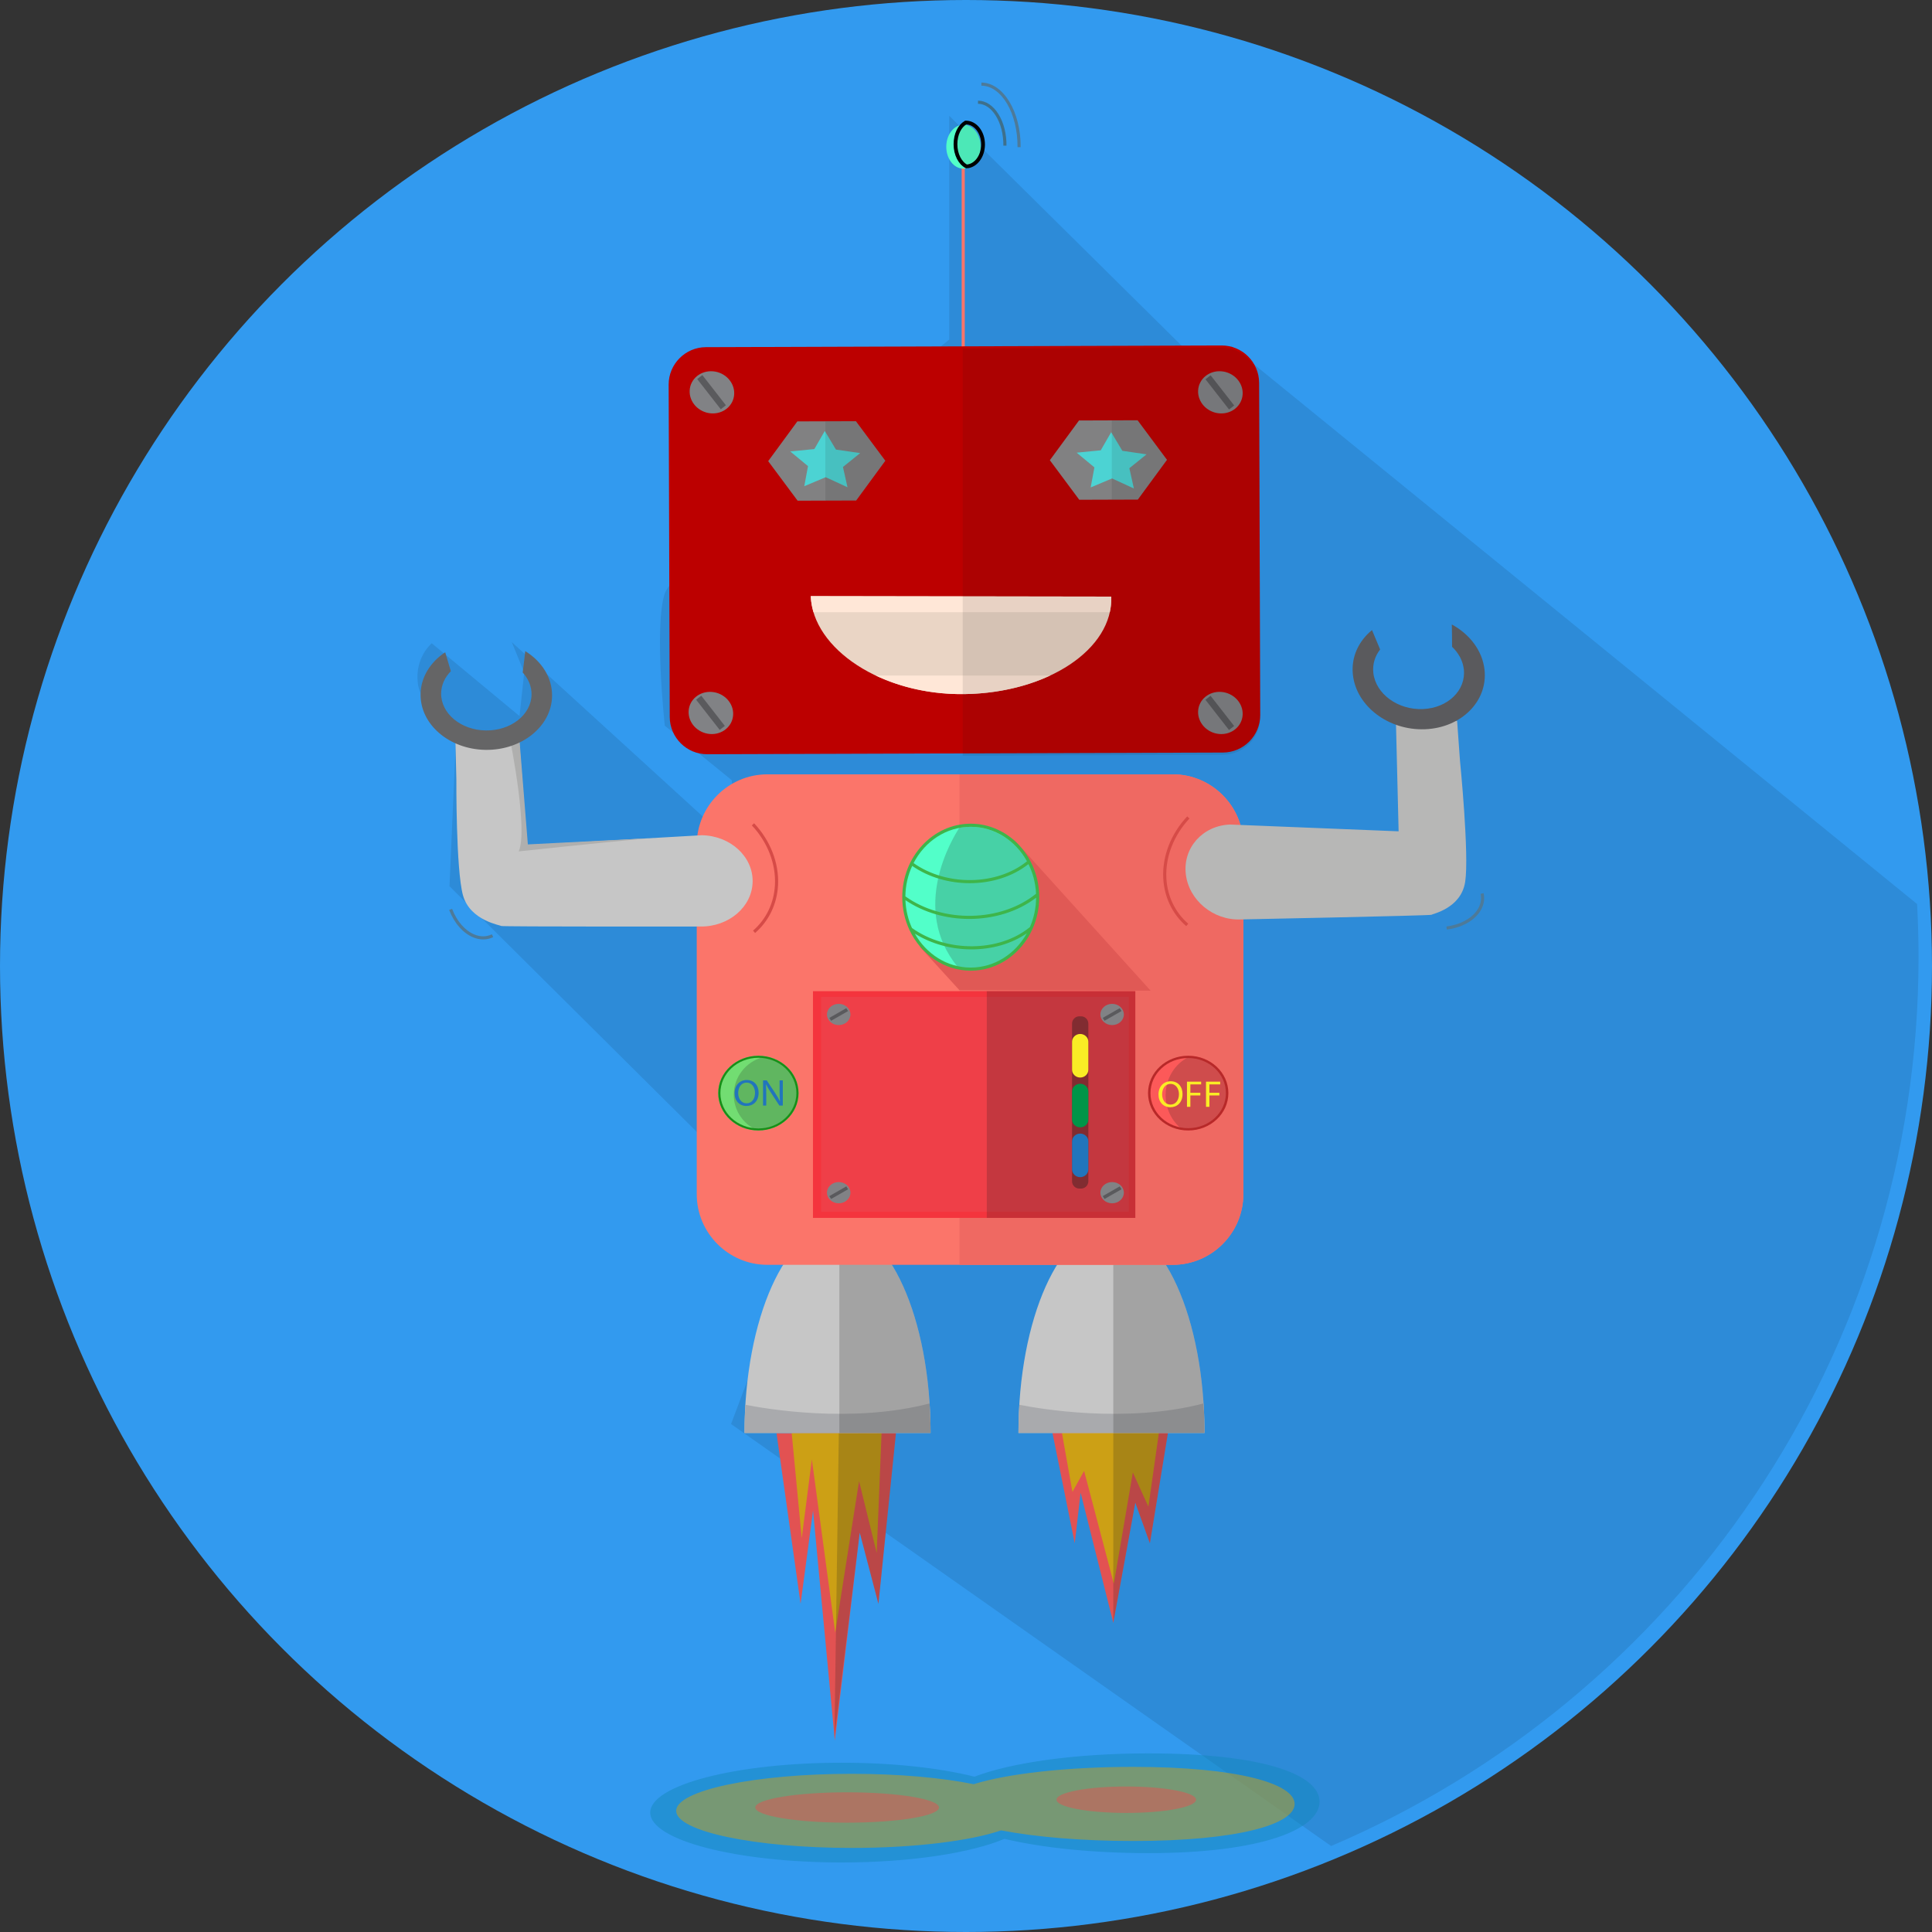 <svg width="512" height="512" xmlns="http://www.w3.org/2000/svg">
 <rect width="100%" height="100%" fill="#333333" stroke="none"/>
 <defs>
  <linearGradient y2="Infinity" y1="Infinity" x2="Infinity" x1="Infinity" id="SVGID_1_">
   <stop stop-color="#E05955" offset="0"/>
   <stop stop-color="#E05955" stop-opacity="0" offset="1"/>
  </linearGradient>
 </defs>
 <g>
  <title>background</title>
  <rect fill="none" id="canvas_background" height="402" width="582" y="-1" x="-1"/>
 </g>
 <g>
  <title>Layer 1</title>
  <circle id="svg_1" r="256" fill="#329aef" cy="256" cx="256"/>
  <path id="svg_2" opacity="0.1" d="m508.435,253.623c0,-4.714 -0.137,-9.396 -0.389,-14.047l-181.72,-147.907l-6.659,6.392l-68.104,-67.366l0,59.299c0,0 -72.496,58.599 -75.383,67.261c-2.888,8.663 0,35.062 0,35.062l17.737,14.437l1.513,18.012l-59.798,-54.593l3.287,8.05l-1.237,11.55l-23.261,-19.297c0,0 -4.513,3.691 -3.688,10.566c0.825,6.875 10.175,12.925 10.175,12.925l-1.786,40.884l93.359,92.762l-18.743,49.769l159.017,111.83c91.521,-39.022 155.68,-129.809 155.68,-235.589z"/>
  <polygon id="svg_3" points="278.914,379.731 284.814,408.983 286.374,395.577 295.036,430.082 300.868,398.207    304.733,408.983 309.514,379.731  " fill="#E25252"/>
  <polygon id="svg_4" points="205.783,379.799 212.167,425.01 215.466,400.346 221.241,461.281 227.841,406.149 232.791,425.01    237.441,379.748  " fill="#E25252"/>
  <path id="svg_5" opacity="0.5" fill="#1589BC" d="m304.317,464.665c-19.406,0 -36.43,2.467 -46.071,6.176c-9.123,-2.29 -21.52,-3.7 -35.189,-3.7c-28.021,0 -50.736,5.916 -50.736,13.215c0,7.298 22.715,13.214 50.736,13.214c18.219,0 34.188,-2.502 43.136,-6.258c9.822,2.339 23.275,3.783 38.125,3.783c30.071,0 45.374,-6.34 45.374,-13.638c-0.001,-7.299 -15.304,-12.792 -45.375,-12.792z"/>
  <path id="svg_6" opacity="0.5" fill="#CCA015" d="m300.29,468.24c-17.804,0 -33.421,1.832 -42.266,4.589c-8.369,-1.701 -19.743,-2.75 -32.284,-2.75c-25.706,0 -46.545,4.397 -46.545,9.821s20.839,9.819 46.545,9.819c16.714,0 31.364,-1.859 39.573,-4.649c9.012,1.738 21.354,2.811 34.977,2.811c27.587,0 42.801,-4.382 42.801,-9.806s-15.215,-9.835 -42.801,-9.835z"/>
  <polygon id="svg_7" points="209.805,379.759 212.469,407.642 215.15,386.743 221.345,432.667 227.662,392.517 232.337,411.561    233.626,379.759  " fill="#CCA015"/>
  <polygon id="svg_8" points="222.295,379.787 221.131,460.337 227.841,406.149 232.791,425.01 237.441,379.748     " opacity="0.2" fill="#1C1C1C"/>
  <polygon id="svg_9" points="281.423,379.731 284.208,395.371 287.301,389.802 295.18,419.708 300.212,390.214 304.337,399.29    307.121,379.697  " fill="#CCA015"/>
  <ellipse id="svg_10" ry="4.022" rx="24.337" opacity="0.5" fill="#E25252" cy="479.003" cx="224.5"/>
  <ellipse id="svg_11" ry="3.503" rx="18.493" opacity="0.5" fill="#E25252" cy="476.941" cx="298.473"/>
  <polygon id="svg_12" points="295.036,379.731 295.036,429.985 300.868,398.207 304.733,408.983 309.514,379.731     " opacity="0.2" fill="#1C1C1C"/>
  <path id="svg_13" fill="#C6C6C6" d="m294.543,324.843c-13.616,0.002 -24.649,24.589 -24.645,54.916l49.308,-0.005c-0.004,-30.328 -11.046,-54.912 -24.663,-54.911z"/>
  <path id="svg_14" fill="#A9AAAD" d="m318.952,371.928c-20.763,5.411 -43.805,1.352 -48.819,0.349c-0.15,2.448 -0.233,4.942 -0.233,7.482l49.308,-0.005c-0.001,-2.659 -0.091,-5.269 -0.256,-7.826z"/>
  <path id="svg_16" fill="#C6C6C6" d="m221.945,324.843c-13.616,0.002 -24.649,24.589 -24.644,54.916l49.307,-0.005c-0.005,-30.328 -11.047,-54.912 -24.663,-54.911z"/>
  <path id="svg_17" fill="#A9AAAD" d="m246.354,371.928c-20.764,5.411 -43.805,1.352 -48.82,0.349c-0.15,2.448 -0.234,4.942 -0.233,7.482l49.307,-0.005c0,-2.659 -0.09,-5.269 -0.254,-7.826z"/>
  <path id="svg_18" opacity="0.2" fill="#1C1C1C" d="m222.437,379.756l24.171,-0.002c-0.005,-29.961 -10.782,-54.299 -24.171,-54.884l0,54.886z"/>
  <path id="svg_19" opacity="0.2" fill="#1C1C1C" d="m295.036,379.756l24.171,-0.002c-0.005,-29.961 -10.783,-54.299 -24.171,-54.884l0,54.886z"/>
  <path id="svg_20" fill="#FB756A" d="m310.797,205.206l-107.454,0c-10.285,0 -18.7,8.415 -18.7,18.7l0,92.583c0,10.285 8.415,18.7 18.7,18.7l107.455,0c10.285,0 18.699,-8.415 18.699,-18.7l0,-92.583c0,-10.285 -8.414,-18.7 -18.7,-18.7z"/>
  <path id="svg_21" fill="#EF6962" d="m310.797,205.206l-56.53,0l0,129.983l56.53,0c10.285,0 18.699,-8.415 18.699,-18.7l0,-92.583c0.001,-10.285 -8.413,-18.7 -18.699,-18.7z"/>
  <polygon id="svg_22" points="304.935,262.548 254.199,262.342 243.818,250.965 265.775,220.526 269.048,222.847  " fill="url(#SVGID_1_)"/>
  <ellipse id="svg_24" ry="19.064" rx="17.737" fill="#52FFC9" cy="237.765" cx="257.254"/>
  <path id="svg_25" opacity="0.2" fill="#1C1C1C" d="m257.151,219.114c-0.993,0 -1.966,0.093 -2.913,0.262c-1.774,2.697 -13.182,21.362 -0.41,36.907c1.076,0.221 2.187,0.341 3.323,0.341c9.688,0 17.54,-8.397 17.54,-18.755c0,-10.359 -7.853,-18.755 -17.54,-18.755z"/>
  <path id="svg_26" fill="none" d="m272.682,228.378c-8.197,6.85 -22.111,7.069 -31.109,0.49"/>
  <path id="svg_27" fill="none" d="m273.352,245.892c-8.369,6.994 -22.748,7.09 -32.148,0.217"/>
  <path id="svg_29" fill="#3EB54A" d="m273.611,246.202c1.149,-2.554 1.793,-5.416 1.793,-8.436c0,-10.74 -8.142,-19.477 -18.149,-19.477s-18.149,8.737 -18.149,19.477c0,3.099 0.682,6.03 1.887,8.634l-0.031,0.042c0.024,0.018 0.051,0.032 0.075,0.05c2.988,6.368 9.134,10.75 16.219,10.75c7.187,0 13.411,-4.506 16.349,-11.024c0.005,-0.003 0.01,-0.006 0.014,-0.01l-0.008,-0.006zm-16.757,-2.672c6.438,0 12.841,-1.89 17.722,-5.63c-0.019,2.784 -0.606,5.423 -1.644,7.792c-8.167,6.684 -22.067,6.784 -31.25,0.238c-1.021,-2.247 -1.632,-4.746 -1.734,-7.385c4.86,3.32 10.89,4.985 16.906,4.985zm-16.919,-5.983c0.031,-2.896 0.678,-5.635 1.807,-8.073c4.373,3.052 9.827,4.583 15.236,4.583c5.704,0 11.334,-1.704 15.563,-5.058c1.174,2.362 1.889,5.025 2.017,7.853c-9.274,7.522 -24.672,7.842 -34.623,0.695zm17.319,-18.433c6.33,0 11.876,3.676 14.898,9.147c-7.988,6.444 -21.3,6.649 -30.046,0.466c2.961,-5.728 8.64,-9.613 15.148,-9.613zm0,37.303c-6.271,0 -11.776,-3.606 -14.816,-8.994c4.441,2.776 9.773,4.173 15.025,4.173c5.32,0 10.544,-1.429 14.655,-4.264c-3.029,5.437 -8.557,9.085 -14.864,9.085z"/>
  <rect id="svg_31" y="262.678" x="215.443" width="85.425" height="60.077" fill="#F4343D"/>
  <rect id="svg_32" y="264.185" x="217.6" width="81.542" height="56.921" fill="#EF3F48"/>
  <rect id="svg_33" y="262.678" x="261.504" width="39.363" opacity="0.2" height="60.077" fill="#1C1C1C"/>
  <ellipse id="svg_35" ry="2.815" rx="3.108" fill="#818285" cy="268.844" cx="222.265"/>
  <polygon id="svg_36" points="224.282,267.173 219.779,269.75 220.248,270.514 224.751,267.938   " fill="#5A5A5D"/>
  <ellipse id="svg_38" ry="2.815" rx="3.108" fill="#818285" cy="268.844" cx="294.726"/>
  <polygon id="svg_39" points="296.744,267.173 292.24,269.75 292.708,270.514 297.212,267.938   " fill="#5A5A5D"/>
  <ellipse id="svg_41" ry="2.814" rx="3.108" fill="#818285" cy="316.074" cx="222.265"/>
  <polygon id="svg_42" points="224.282,314.403 219.779,316.98 220.248,317.745 224.751,315.167   " fill="#5A5A5D"/>
  <ellipse id="svg_44" ry="2.814" rx="3.108" fill="#818285" cy="316.074" cx="294.726"/>
  <polygon id="svg_45" points="296.744,314.403 292.24,316.98 292.708,317.745 297.212,315.167   " fill="#5A5A5D"/>
  <ellipse id="svg_46" ry="9.9" rx="10.643" fill="#72DD72" cy="289.686" cx="200.979"/>
  <path id="svg_47" opacity="0.2" fill="#1C1C1C" d="m202.088,280.179c-4.4,1.222 -7.631,5.206 -7.631,9.944c0,3.822 2.104,7.151 5.226,8.94c0.367,0.036 0.739,0.057 1.116,0.057c5.714,0 10.347,-4.259 10.347,-9.511c0,-4.85 -3.954,-8.846 -9.058,-9.43z"/>
  <ellipse id="svg_48" ry="9.9" rx="10.643" fill="#FC5959" cy="289.686" cx="314.885"/>
  <path id="svg_49" opacity="0.2" fill="#1C1C1C" d="m315.055,280.11c-3.619,1.705 -6.149,5.592 -6.149,10.117c0,3.646 1.646,6.868 4.175,8.88c0.544,0.081 1.098,0.134 1.668,0.134c5.743,0 10.398,-4.285 10.398,-9.572c0,-5.193 -4.493,-9.41 -10.092,-9.559z"/>
  <path id="svg_51" fill="#2175BC" d="m201.042,289.582c0,2.295 -1.458,3.513 -3.239,3.513c-1.842,0 -3.136,-1.366 -3.136,-3.384c0,-2.117 1.377,-3.503 3.24,-3.503c1.904,0 3.135,1.395 3.135,3.374zm-5.413,0.108c0,1.426 0.807,2.701 2.226,2.701c1.429,0 2.236,-1.257 2.236,-2.771c0,-1.325 -0.725,-2.712 -2.226,-2.712c-1.49,0.001 -2.236,1.317 -2.236,2.782z"/>
  <path id="svg_52" fill="#2175BC" d="m202.215,292.985l0,-6.67l0.983,0l2.236,3.375c0.517,0.782 0.921,1.485 1.252,2.167l0.02,-0.009c-0.083,-0.893 -0.103,-1.703 -0.103,-2.742l0,-2.791l0.849,0l0,6.67l-0.911,0l-2.215,-3.384c-0.486,-0.741 -0.952,-1.504 -1.304,-2.226l-0.031,0.01c0.052,0.84 0.072,1.642 0.072,2.75l0,2.85l-0.848,0z"/>
  <path id="svg_54" fill="#FAED25" d="m313.386,289.918c0,2.295 -1.458,3.513 -3.238,3.513c-1.843,0 -3.137,-1.366 -3.137,-3.384c0,-2.117 1.378,-3.503 3.239,-3.503c1.906,0 3.136,1.396 3.136,3.374zm-5.412,0.109c0,1.425 0.808,2.701 2.226,2.701c1.428,0 2.234,-1.257 2.234,-2.771c0,-1.325 -0.724,-2.711 -2.225,-2.711c-1.489,0.001 -2.235,1.316 -2.235,2.781z"/>
  <path id="svg_55" fill="#FAED25" d="m314.559,286.652l3.757,0l0,0.724l-2.855,0l0,2.216l2.64,0l0,0.713l-2.64,0l0,3.018l-0.901,0l0,-6.671l-0.001,0z"/>
  <path id="svg_56" fill="#FAED25" d="m319.604,286.652l3.757,0l0,0.724l-2.856,0l0,2.216l2.64,0l0,0.713l-2.64,0l0,3.018l-0.9,0l0,-6.671l-0.001,0z"/>
  <path id="svg_57" opacity="0.4" fill="#1C1C1C" d="m286.498,269.335l-0.464,0c-1.06,0 -1.926,0.866 -1.926,1.925l0,41.799c0,1.059 0.866,1.925 1.925,1.925l0.465,0c1.059,0 1.925,-0.866 1.925,-1.925l0,-41.799c-0.001,-1.058 -0.867,-1.925 -1.925,-1.925z"/>
  <path id="svg_58" fill="#FAED25" d="m286.265,274.01c-1.187,0 -2.157,0.929 -2.157,2.063l0,7.425c0,1.135 0.971,2.063 2.157,2.063s2.157,-0.928 2.157,-2.063l0,-7.425c0,-1.134 -0.97,-2.063 -2.157,-2.063z"/>
  <path id="svg_59" fill="#009548" d="m286.265,287.21c-1.187,0 -2.157,0.928 -2.157,2.063l0,7.425c0,1.135 0.971,2.063 2.157,2.063s2.157,-0.928 2.157,-2.063l0,-7.425c0,-1.135 -0.97,-2.063 -2.157,-2.063z"/>
  <path id="svg_60" fill="#2175BC" d="m286.265,300.41c-1.187,0 -2.157,0.929 -2.157,2.063l0,7.425c0,1.135 0.971,2.063 2.157,2.063s2.157,-0.928 2.157,-2.063l0,-7.425c0,-1.135 -0.97,-2.063 -2.157,-2.063z"/>
  <path id="svg_61" fill="#D64B47" d="m309.1,232.705c-0.286,-5.591 1.944,-11.347 6.123,-15.791l-0.601,-0.564c-4.331,4.607 -6.645,10.583 -6.347,16.398c0.258,5.001 2.418,9.504 6.085,12.68l0.54,-0.624c-3.494,-3.028 -5.555,-7.324 -5.8,-12.099z"/>
  <path id="svg_62" fill="#D64B47" d="m205.366,234.526c0.287,-5.591 -1.944,-11.347 -6.123,-15.791l0.601,-0.564c4.331,4.607 6.644,10.583 6.346,16.398c-0.257,5.001 -2.418,9.504 -6.084,12.68l-0.541,-0.624c3.496,-3.028 5.556,-7.324 5.801,-12.099z"/>
  <path id="svg_63" fill="#B72929" d="m314.885,279.786c-5.877,0 -10.643,4.432 -10.643,9.899s4.766,9.9 10.643,9.9c5.878,0 10.644,-4.433 10.644,-9.9s-4.766,-9.899 -10.644,-9.899zm0,19.196c-5.519,0 -9.994,-4.163 -9.994,-9.297s4.476,-9.296 9.994,-9.296c5.52,0 9.994,4.162 9.994,9.296s-4.474,9.297 -9.994,9.297z"/>
  <path id="svg_64" fill="#198E19" d="m200.979,279.786c-5.878,0 -10.643,4.432 -10.643,9.899s4.765,9.9 10.643,9.9s10.643,-4.433 10.643,-9.9s-4.765,-9.899 -10.643,-9.899zm0,19.263c-5.56,0 -10.066,-4.192 -10.066,-9.364s4.507,-9.363 10.066,-9.363s10.067,4.191 10.067,9.363s-4.507,9.364 -10.067,9.364z"/>
  <path id="svg_65" fill="#B7B7B6" d="m386.923,201.73l-0.775,-10.691l-16.199,0.746l0.699,28.524l-44.674,-1.798c-7.245,0.28 -12.497,6.139 -11.729,13.083c0.767,6.946 7.261,12.349 14.506,12.068c0,0 50.668,-1.013 50.644,-1.238c-0.025,-0.225 7.766,-1.544 8.888,-8.698s-1.36,-31.996 -1.36,-31.996z"/>
  <path id="svg_66" fill="#5A5A5D" d="m384.746,165.489c0.049,1.973 0.064,3.945 0.067,5.918c1.715,1.63 2.866,3.693 3.117,5.979c0.611,5.558 -4.261,10.27 -10.883,10.524c-6.623,0.255 -12.486,-4.045 -13.098,-9.603c-0.252,-2.297 0.44,-4.443 1.801,-6.193c-0.702,-1.717 -1.44,-3.424 -2.153,-5.138c-3.562,2.912 -5.577,7.174 -5.063,11.855c0.917,8.337 9.468,14.796 19.101,14.426c9.632,-0.37 16.697,-7.428 15.78,-15.766c-0.557,-5.069 -3.941,-9.435 -8.669,-12.002z"/>
  <path id="svg_68" fill="#4D7A99" d="m383.415,246.344l-0.098,-0.819c3.474,-0.419 6.484,-1.986 8.052,-4.194c0.986,-1.39 1.333,-2.926 1,-4.444l0.806,-0.177c0.384,1.751 -0.008,3.514 -1.134,5.098c-1.7,2.394 -4.924,4.09 -8.626,4.536z"/>
  <path id="svg_69" fill="#C6C6C6" d="m185.967,221.343l-46.271,2.647l-2.088,-27.385l-16.918,-0.381l0.25,10.274c0,0 -0.127,23.889 1.746,30.73c1.874,6.841 10.104,7.947 10.1,8.163s52.778,0.143 52.778,0.143c7.561,0.12 13.781,-5.198 13.893,-11.879c0.109,-6.679 -5.929,-12.192 -13.49,-12.312z"/>
  <path id="svg_70" fill="#AFAFAE" d="m171.693,222.16l-31.805,1.615l-2.183,-27.19l-1.89,-0.019c-0.141,0.196 -0.282,0.392 -0.413,0.604c0,0 4.537,22.894 2.063,28.462c-0.001,-0.001 19.778,-2.142 34.228,-3.472z"/>
  <path id="svg_71" fill="#656566" d="m139.196,172.551c-0.199,1.888 -0.432,3.774 -0.678,5.66c1.5,1.65 2.385,3.683 2.347,5.881c-0.092,5.346 -5.529,9.592 -12.145,9.486c-6.615,-0.107 -11.904,-4.527 -11.812,-9.873c0.038,-2.209 0.998,-4.224 2.569,-5.826c-0.481,-1.678 -1.001,-3.35 -1.493,-5.026c-3.908,2.596 -6.449,6.563 -6.526,11.066c-0.138,8.019 7.551,14.645 17.173,14.801c9.623,0.155 17.536,-6.219 17.673,-14.237c0.084,-4.876 -2.73,-9.23 -7.108,-11.932z"/>
  <path id="svg_73" fill="#4D7A99" d="m128.046,248.961c-0.838,0 -1.698,-0.17 -2.557,-0.512c-2.729,-1.084 -5.14,-3.815 -6.451,-7.305l0.772,-0.29c1.231,3.276 3.468,5.829 5.983,6.829c1.585,0.629 3.159,0.602 4.554,-0.082l0.362,0.741c-0.843,0.413 -1.74,0.619 -2.663,0.619z"/>
  <rect id="svg_75" y="38.064" x="254.847" width="0.825" height="56.923" fill="#FB756A"/>
  <path id="svg_76" fill="#bc0000" d="m333.682,101.42c-0.018,-5.445 -4.487,-9.885 -9.932,-9.867l-136.684,0.449c-5.445,0.018 -9.885,4.487 -9.867,9.932l0.29,88.08c0.018,5.445 4.487,9.885 9.932,9.867l136.683,-0.449c5.444,-0.018 9.885,-4.487 9.867,-9.932l-0.289,-88.08z"/>
  <path id="svg_78" fill="#818285" d="m188.94,98.4c-3.259,-0.265 -6.022,2.016 -6.173,5.093c-0.15,3.077 2.37,5.786 5.629,6.05c3.259,0.265 6.022,-2.016 6.173,-5.094c0.15,-3.077 -2.37,-5.785 -5.629,-6.049z"/>
  <rect id="svg_79" y="98.893" x="187.804" width="1.728" transform="matrix(0.788,-0.615,0.615,0.788,-24.043,138.028) " height="10.157" fill="#5A5A5D"/>
  <path id="svg_81" fill="#818285" d="m323.687,98.4c-3.259,-0.265 -6.022,2.016 -6.173,5.093s2.37,5.786 5.629,6.05c3.259,0.265 6.022,-2.016 6.173,-5.094c0.149,-3.077 -2.37,-5.785 -5.629,-6.049z"/>
  <rect id="svg_82" y="98.893" x="322.551" width="1.728" transform="matrix(0.788,-0.615,0.615,0.788,4.476,220.957) " height="10.157" fill="#5A5A5D"/>
  <path id="svg_84" fill="#818285" d="m323.687,183.373c-3.259,-0.265 -6.022,2.016 -6.173,5.093s2.37,5.786 5.629,6.05c3.259,0.265 6.022,-2.016 6.173,-5.094c0.149,-3.077 -2.37,-5.785 -5.629,-6.049z"/>
  <rect id="svg_85" y="183.865" x="322.551" width="1.728" transform="matrix(0.788,-0.615,0.615,0.788,-47.796,238.938) " height="10.157" fill="#5A5A5D"/>
  <path id="svg_87" fill="#818285" d="m188.666,183.373c-3.26,-0.265 -6.023,2.016 -6.173,5.093c-0.151,3.077 2.369,5.786 5.628,6.05c3.259,0.265 6.023,-2.016 6.173,-5.094c0.15,-3.077 -2.37,-5.785 -5.628,-6.049z"/>
  <rect id="svg_88" y="183.865" x="187.529" width="1.728" transform="matrix(0.788,-0.615,0.615,0.788,-76.368,155.876) " height="10.157" fill="#5A5A5D"/>
  <path id="svg_89" fill="#EAD5C5" d="m214.858,157.982c0.527,13.939 18.782,26.29 40.772,25.959c21.99,-0.331 39.389,-11.898 38.861,-25.836l-79.633,-0.123z"/>
  <path id="svg_90" fill="#FFE7D7" d="m215.585,162.245l78.522,0c0.299,-1.35 0.437,-2.732 0.384,-4.14l-79.634,-0.123c0.056,1.443 0.31,2.867 0.728,4.263z"/>
  <path id="svg_91" fill="#FFE7D7" d="m232.069,179.02c6.68,3.177 14.823,5.053 23.562,4.922c8.508,-0.128 16.322,-1.943 22.684,-4.922l-46.246,0z"/>
  <path id="svg_92" opacity="0.1" fill="#1C1C1C" d="m323.75,92.146l-68.623,0.225l0,107.88l68.977,-0.227c5.444,-0.018 9.885,-4.487 9.867,-9.932l-0.289,-88.08c-0.017,-5.443 -4.487,-9.884 -9.932,-9.866z"/>
  <polygon id="svg_93" points="301.466,111.378 285.946,111.43 278.22,121.961 286.015,132.442 301.536,132.391 309.261,121.859     " fill="#818182"/>
  <polygon id="svg_94" points="234.617,122.104 226.892,132.636 211.372,132.688 203.577,122.206 211.303,111.674    226.823,111.624  " fill="#818182"/>
  <path id="svg_96" fill="#3E708C" d="m266.729,38.599l-0.825,-0.006c0.021,-2.986 -0.686,-5.79 -1.993,-7.897c-1.271,-2.047 -2.952,-3.182 -4.735,-3.195l0.006,-0.825c2.077,0.015 4.006,1.288 5.431,3.585c1.387,2.238 2.138,5.198 2.116,8.338z"/>
  <path id="svg_98" fill="#4D7A99" d="m270.481,38.995l-0.825,-0.005c0.064,-8.941 -4.232,-16.247 -9.579,-16.285l0.006,-0.825c5.801,0.041 10.465,7.719 10.398,17.115z"/>
  <ellipse id="svg_99" transform="matrix(0.007,-1,1,0.007,214.645,293.984) " ry="4.549" rx="5.82" fill="#52FFC9" cy="38.892" cx="255.379"/>
  <polygon id="svg_100" points="300.488,129.452 294.714,126.792 289.039,129.18 290.028,123.859 285.322,119.962 291.708,119.335    294.475,114.539 297.432,119.471 303.848,120.404 299.291,124.08  " fill="#4CD3D3"/>
  <polygon id="svg_101" points="224.591,129.124 218.817,126.463 213.141,128.851 214.13,123.531 209.424,119.634 215.81,119.007    218.577,114.21 221.535,119.143 227.951,120.075 223.393,123.751  " fill="#4CD3D3"/>
  <path stroke="null" style="vector-effect: non-scaling-stroke;" id="svg_102" opacity="0.1" fill="#1C1C1C" d="m260.523,38.331c0.022,-3.214 -1.995,-5.834 -4.508,-5.853c-0.043,0 -0.084,0.006 -0.126,0.007c-1.575,0.97 -2.677,3.048 -2.677,5.745c0,2.697 1.214,4.989 2.915,5.876c2.423,-0.114 4.373,-2.645 4.396,-5.775z"/>
  <polygon id="svg_103" points="218.725,111.65 218.725,132.663 226.892,132.636 234.617,122.104 226.823,111.624     " opacity="0.1" fill="#1C1C1C"/>
  <polygon id="svg_104" points="294.624,111.401 294.624,132.414 301.536,132.391 309.261,121.859 301.466,111.378     " opacity="0.1" fill="#1C1C1C"/>
 </g>
</svg>